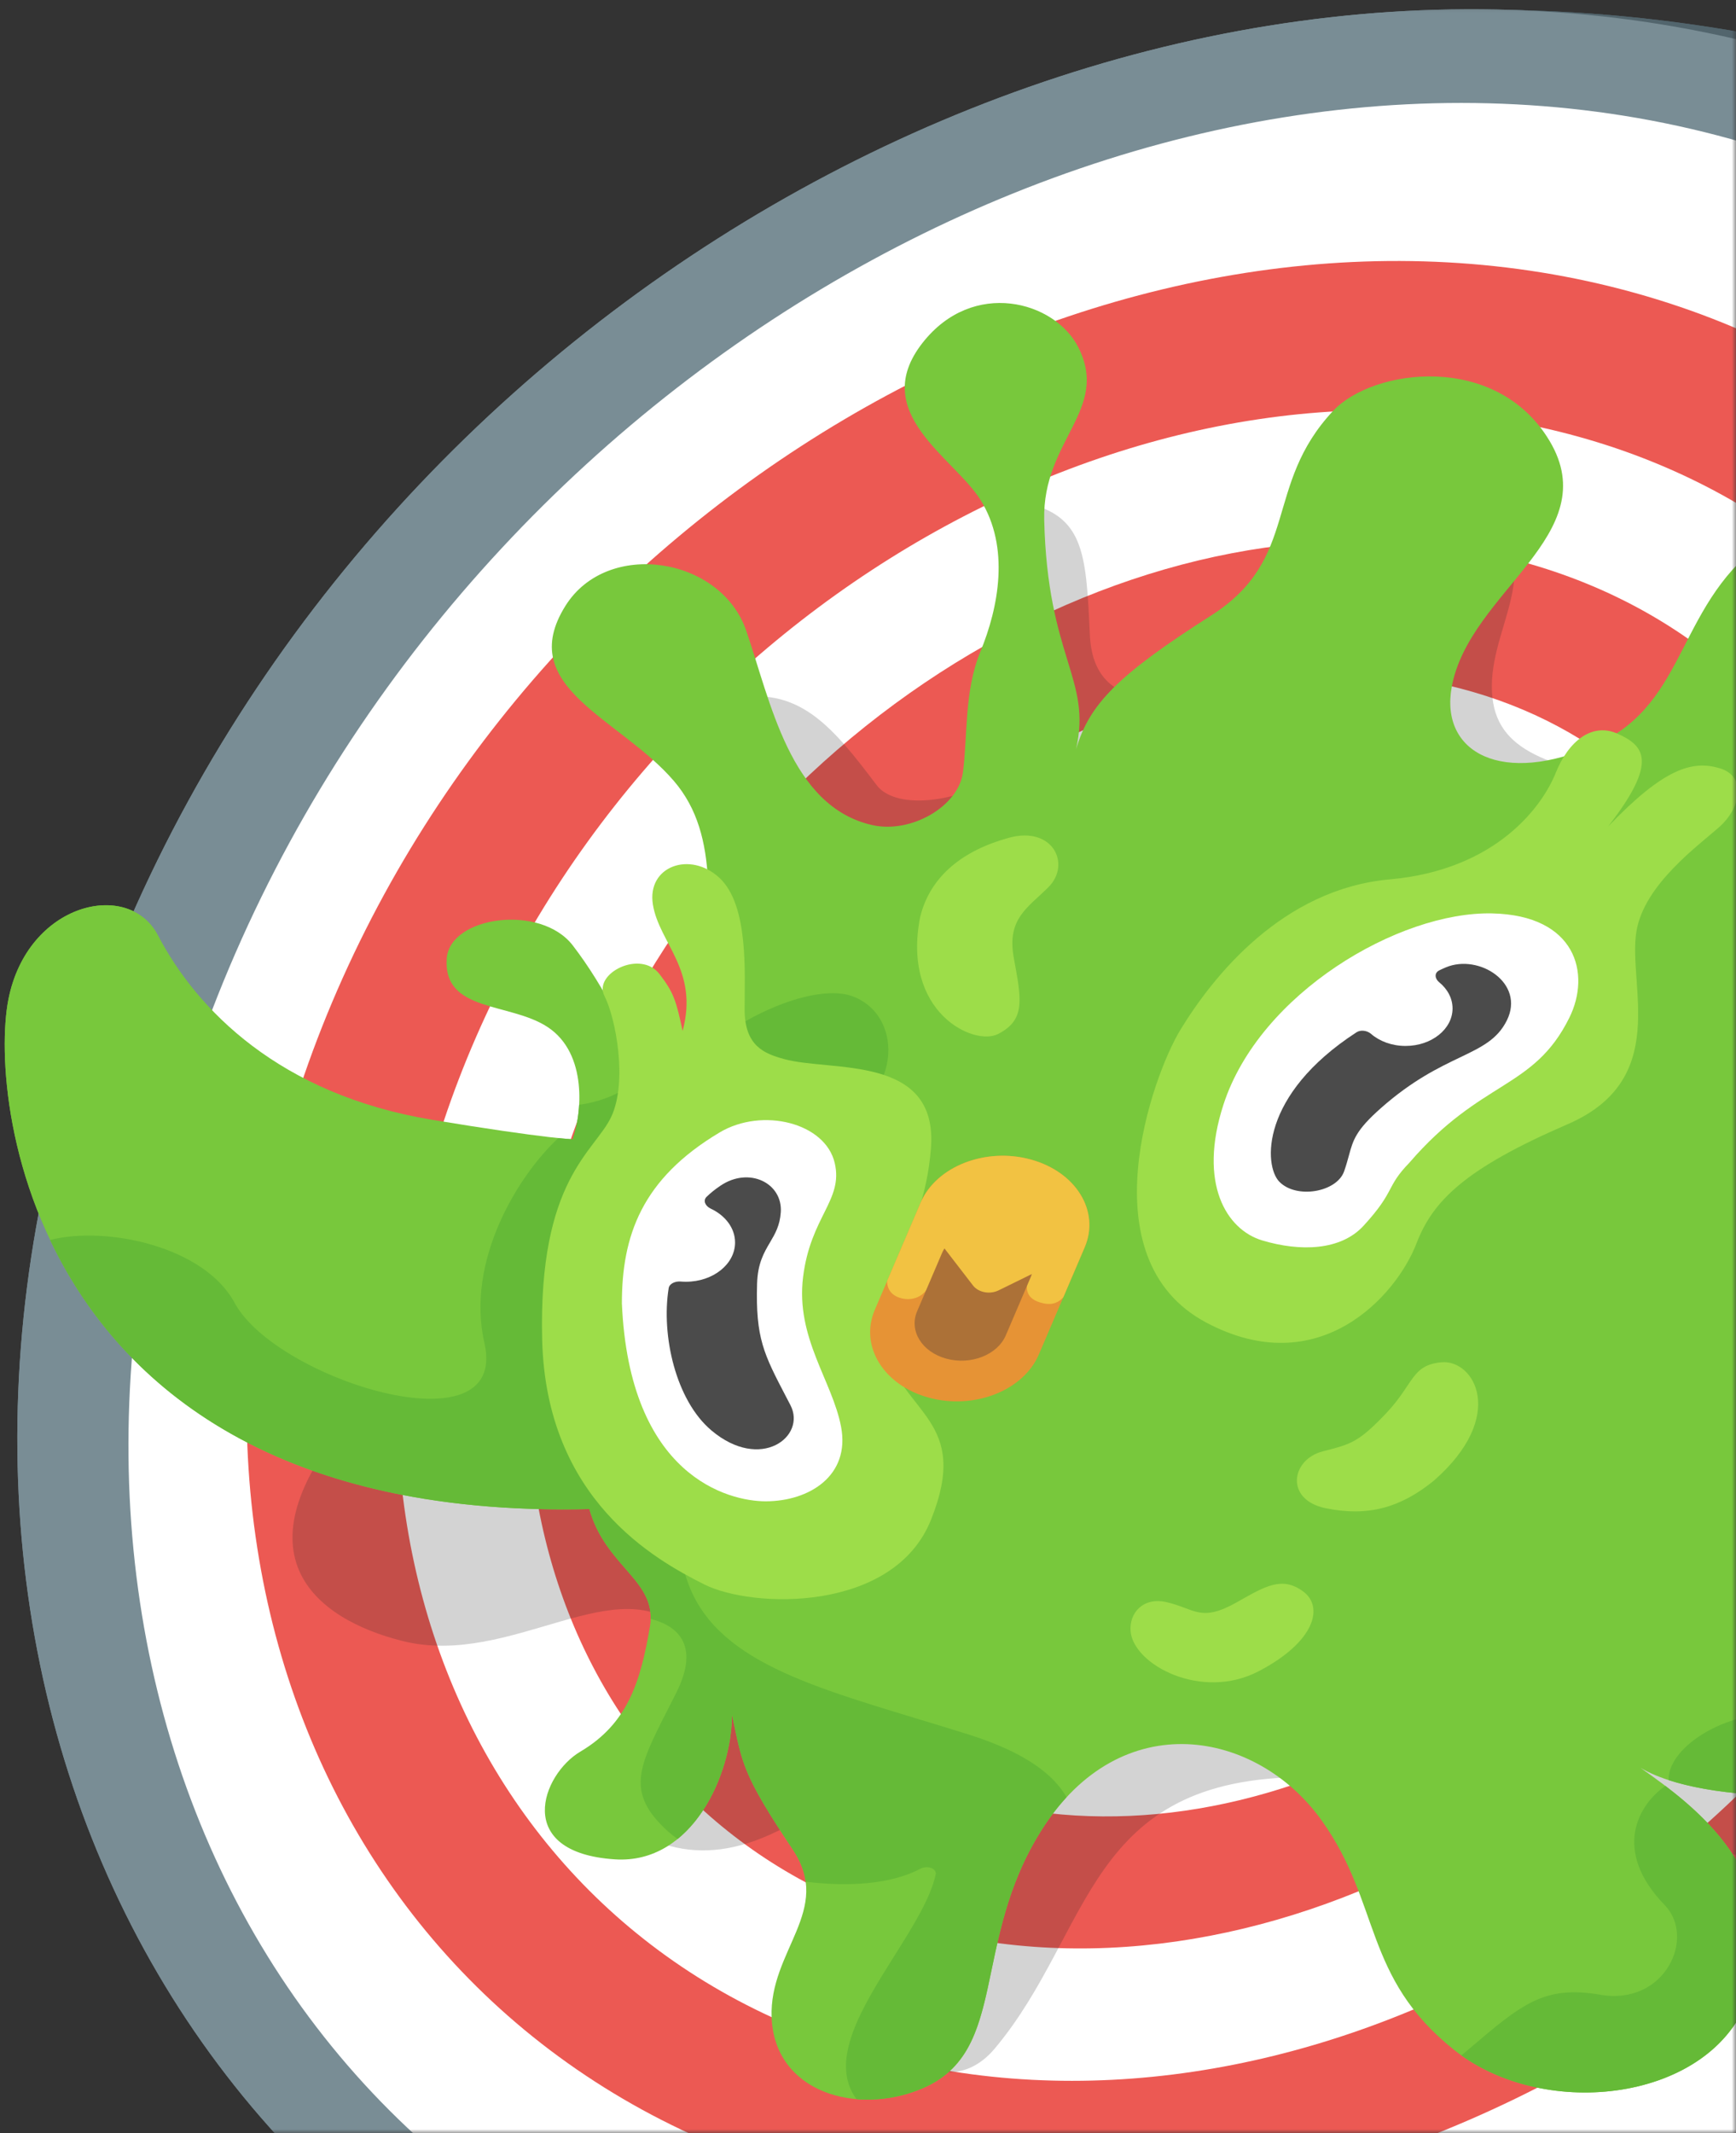 <svg width="206" height="253" viewBox="0 0 206 253" fill="none" xmlns="http://www.w3.org/2000/svg">
<rect x="0" y="0" width="206" height="253" fill="#333333" stroke="none"/>
<mask id="mask0_180_293" style="mask-type:alpha" maskUnits="userSpaceOnUse" x="0" y="0" width="206" height="253">
<path d="M206 0.229H0V253H206V0.229Z" fill="#D9D9D9"/>
</mask>
<g mask="url(#mask0_180_293)">
<path d="M302.216 190.727C266.708 269.16 175.689 314.817 98.917 292.704C12.213 265.06 -11.306 189.083 24.201 110.65C59.708 32.216 132.192 -18.78 227.499 8.672C304.272 30.785 337.723 112.293 302.216 190.727Z" fill="#52656D"/>
<path d="M284.922 183.962C251.077 261.585 163.297 307.771 88.863 287.121C14.428 266.472 -18.476 186.806 15.37 109.182C49.215 31.559 136.994 -14.627 211.429 6.022C285.864 26.672 318.768 106.338 284.922 183.962Z" fill="#798D95"/>
<path d="M269.373 180.034C238.053 251.863 158.615 295.098 91.942 276.602C25.27 258.105 -3.39 184.882 27.93 113.053C59.249 41.223 138.687 -2.012 205.361 16.484C272.033 34.98 300.692 108.204 269.373 180.034Z" fill="white"/>
<path d="M250.297 175.706C223.369 237.464 154.475 274.471 96.415 258.365C38.357 242.258 13.12 179.136 40.048 117.379C66.976 55.621 135.872 18.614 193.93 34.72C251.989 50.827 277.226 113.949 250.297 175.706Z" fill="#EC5953"/>
<path d="M234.462 172.398C211.363 225.374 152.794 257.266 103.645 243.631C54.496 229.996 33.378 175.997 56.477 123.021C79.576 70.045 138.144 38.153 187.294 51.788C236.443 65.423 257.56 119.422 234.462 172.398Z" fill="white"/>
<path d="M218.434 168.956C198.105 213.515 148.687 240.076 108.054 228.282C67.422 216.488 50.964 170.805 71.292 126.246C91.621 81.686 141.04 55.125 181.672 66.919C222.303 78.714 238.763 124.397 218.434 168.956Z" fill="#EC5953"/>
<path d="M204.627 164.95C188.112 201.151 147.963 222.73 114.954 213.148C81.944 203.566 68.572 166.452 85.088 130.252C101.603 94.052 141.752 72.473 174.762 82.055C207.771 91.636 221.142 128.75 204.627 164.95Z" fill="white"/>
<g style="mix-blend-mode:multiply" opacity="0.2">
<path d="M47.793 194.626C37.384 192.031 27.091 184.196 42.705 166.725L112.376 158.314C101.822 132.597 81.835 83.546 87.734 82.715C95.107 81.678 98.927 86.368 104.015 93.098C106.822 96.812 117.156 94.488 121.06 89.818C124.963 85.147 116.803 58.286 122.332 59.785C128.687 61.509 128.893 65.961 129.327 75.288L129.328 75.309C129.761 84.65 138.777 84.276 152.224 80.125C165.669 75.973 167.656 54.077 175.247 59.785C184.15 66.482 177.027 73.584 177.027 81.397C177.027 88.938 183.124 90.677 194.835 93.098C206.545 95.52 230.785 70.783 234.256 80.125C237.725 89.466 226.188 97.379 230.96 107.066C235.731 116.753 245.966 120.603 243.364 131.155C240.761 141.707 217.059 155.236 233.757 166.826C251.678 179.264 247.831 192.583 240.499 195.844C233.191 199.094 237.227 199.35 235.411 205.077C230.64 220.126 208.232 222.664 197.605 217.993C186.979 213.323 176.062 210.762 154.911 210.762C128.82 210.762 129.744 228.952 118.068 242.922C110.69 251.749 98.637 238.111 102.107 227.905C105.577 217.699 107.099 207.787 96.256 214.879C85.413 221.972 78.448 219.89 71.707 214.879C64.107 209.232 87.536 200.185 81.246 193.612C73.544 185.561 60.729 197.851 47.793 194.626Z" fill="#252525"/>
</g>
<path d="M0.995 118.543C-1.396 130.727 4.06 180.578 69.937 178.971C71.88 185.893 78.056 187.456 77.125 192.903C76 199.485 74.477 204.42 68.865 207.739C64.287 210.447 60.859 219.72 72.964 220.514C82.169 221.117 86.862 210.382 86.862 203.358C88.12 209.233 88.033 210.304 94.086 219.357C98.891 226.542 91.253 231.324 91.564 239.273C91.912 248.155 101.705 250.978 109.471 247.672C119.749 243.297 115.162 230.362 123.595 217.043C133.053 202.106 149.163 205.195 156.823 215.887C163.885 225.744 161.736 234.491 172.523 243.095C183.31 251.7 203.24 249.197 207.517 236.758C212.498 222.274 200.802 213.999 194.654 209.65C203.006 214.646 227.568 214.227 236.962 206.532C246.356 198.837 243.961 182.794 234.882 177.412C227.301 172.92 218.172 168.762 216.533 166.247C225.581 168.93 242.772 170.796 247.365 166.7C252.357 162.249 250.259 157.273 247.744 154.579C250.021 156.138 257.018 160.736 265.714 157.446C273.285 154.581 270.838 146.819 266.282 143.162C263.149 140.649 254.806 139.793 250.897 138.284C254.617 138.787 270.569 135.568 270.569 126.817C270.569 116.054 262.004 116.69 247.933 119.374C231.926 122.427 222.398 117.362 221.072 105.995C218.849 86.901 234.256 92.81 237.593 79.692C242.053 62.156 221.11 56.255 209.976 63.749C198.841 71.243 200.555 83.296 189.421 88.292C178.286 93.288 170.832 89.278 172.271 81.452C174.352 70.136 190.556 63.447 183.872 52.282C177.554 41.725 162.924 43.698 158.21 48.711C149.859 57.593 154.364 66.213 143.708 73.003C132.616 80.07 129.269 83.514 127.693 88.845C129.585 80.496 124.288 78.032 123.91 61.636C123.692 52.185 131.729 48.61 127.945 41.167C125.175 35.716 115.461 33.019 109.471 40.664C103.001 48.921 113.193 54.259 116.339 59.273C119.875 64.905 118.487 72.073 116.339 77.278C114.402 81.972 114.841 87.186 114.263 91.611C113.737 95.634 108.103 98.901 103.481 97.848C93.738 95.627 91.438 83.162 88.538 74.763C85.529 66.051 72.081 63.9 67.1 71.846C61.031 81.528 73.531 85.123 79.963 92.617C85.637 99.229 83.809 108.409 83.809 119.675L76.369 129.633C75.325 123.805 71.64 116.909 67.972 112.131C64.152 107.155 53.355 108.661 53.01 113.688C52.572 120.062 60.465 118.857 64.956 121.788C69.811 124.956 68.992 132.249 67.972 135.06C69.016 135.245 64.841 135.06 51.246 132.799C33.208 129.799 23.371 119.781 18.738 110.913C15.258 104.251 3.251 107.046 0.995 118.543Z" fill="#78C83C"/>
<path fill-rule="evenodd" clip-rule="evenodd" d="M66.253 134.974C61.52 139.36 55.23 149.491 57.484 159.291C60.472 172.28 32.731 163.616 27.84 154.513C24.271 147.871 12.747 145.351 5.943 147.054C13.716 163.409 31.59 179.905 69.932 178.97C70.824 182.147 72.607 184.195 74.186 186.008C75.849 187.917 77.285 189.566 77.212 191.997C80.132 192.737 83.196 194.879 80.262 200.729C79.915 201.421 79.58 202.078 79.262 202.704C75.746 209.604 74.21 212.621 79.278 217.21C79.608 217.509 79.986 217.805 80.408 218.098C84.688 214.621 86.857 208.131 86.857 203.356C86.945 203.766 87.026 204.153 87.103 204.521C88.132 209.42 88.45 210.935 94.081 219.356C94.978 220.697 95.441 221.954 95.603 223.164C100.64 223.789 105.702 223.487 109.224 221.627C110.035 221.199 111.197 221.574 111.027 222.338C110.401 225.167 108.295 228.517 106.121 231.977C102.314 238.037 98.295 244.433 101.633 248.953C104.195 249.174 106.938 248.747 109.466 247.671C115.248 245.209 116.325 240.038 117.663 233.613C118.703 228.619 119.901 222.867 123.589 217.042C124.519 215.574 125.513 214.28 126.557 213.15C125.123 210.57 121.763 207.859 115.015 205.733C112.869 205.057 110.78 204.425 108.761 203.813C94.051 199.359 83.055 196.03 80.954 185.237C78.564 172.964 88.65 138.182 98.959 133.415C107.406 129.509 106.971 120.217 101.106 118.137C95.241 116.058 81.008 123.681 78.917 130.95C77.96 134.275 77.917 133.092 77.841 131.017C77.806 130.064 77.765 128.923 77.625 127.944L76.363 129.632C76.256 129.033 76.121 128.423 75.961 127.805C74.411 129.223 71.936 130.601 68.72 131.022C68.631 132.657 68.31 134.112 67.967 135.059C68.401 135.136 67.931 135.149 66.253 134.974ZM235.06 66.299C235.925 71.715 233.489 72.675 229.063 74.417C228.129 74.785 227.105 75.188 226.005 75.676C217.711 79.352 201.873 102.751 217.147 118.137C223.327 124.362 226.299 121.776 229.541 118.356C224.661 116.108 221.755 111.902 221.067 105.994C219.788 95.01 224.343 92.3 229.078 89.482C232.575 87.401 236.17 85.262 237.587 79.69C239.043 73.967 237.793 69.483 235.06 66.299ZM254.847 118.194C253.255 121.353 253.587 123.928 256.758 126.136C262.257 129.966 257.594 134.202 251.578 137.268C250.116 138.013 248.863 138.579 247.777 139.07C243.865 140.837 242.121 141.625 240.618 146.257C239.701 149.082 237.278 148.519 234.166 147.795C230.76 147.003 226.527 146.019 222.539 149.075C217.968 152.576 218.719 154.779 219.751 157.804C220.545 160.132 221.504 162.948 220.33 167.218C229.742 169.307 243.35 170.274 247.361 166.698C252.351 162.248 250.254 157.272 247.739 154.578C250.015 156.137 257.013 160.734 265.709 157.444C273.279 154.58 270.832 146.818 266.277 143.161C264.301 141.575 260.25 140.649 256.547 139.802C254.381 139.307 252.334 138.839 250.892 138.283C254.611 138.785 270.564 135.567 270.564 126.816C270.564 117.953 264.755 116.819 254.847 118.194ZM236.708 178.712C240.641 188.466 240.735 193.596 230.303 197.718C220.615 201.545 218.459 201.854 212.675 202.683C211.58 202.84 210.354 203.016 208.923 203.238C202.059 204.301 197.872 208.22 198.01 211.118C208.298 214.46 228.611 213.366 236.957 206.531C245.684 199.382 244.236 185.029 236.708 178.712ZM197.62 211.806C194.474 213.96 191.216 219.418 197.543 225.943C201.273 229.789 197.581 237.894 189.9 236.571C183.226 235.422 180.586 237.669 174.246 243.063C173.976 243.293 173.7 243.529 173.416 243.77C184.374 251.555 203.35 248.858 207.511 236.757C211.767 224.382 203.85 216.54 197.62 211.806Z" fill="#65BA37"/>
<path d="M171.075 161.562C174.929 161.227 178.9 167.933 170.148 175.602C166.175 178.828 162.301 179.901 157.299 178.869C152.456 177.87 153.182 173.107 156.956 172.129C160.275 171.269 161.143 171.125 164.477 167.617C167.812 164.108 167.475 161.874 171.075 161.562Z" fill="#9DDD49"/>
<path d="M118.414 122.639C115.548 124.094 106.975 120.063 109.189 108.754C110.389 103.857 114.324 100.835 119.717 99.359C124.94 97.93 127.138 102.489 124.407 105.221C122.007 107.622 119.461 108.932 120.29 113.535C121.176 118.456 121.785 120.928 118.414 122.639Z" fill="#9DDD49"/>
<path d="M149.359 198.204C142.569 201.749 134.506 197.429 134.163 193.478C133.971 191.268 135.674 189.398 138.369 189.999C141.798 190.765 142.446 192.476 146.811 189.999C150.156 188.102 152.127 186.919 154.615 188.723C157.105 190.528 156.107 194.681 149.359 198.204Z" fill="#9DDD49"/>
<path d="M204.073 91.115C200.809 90.139 197.445 91.115 190.817 98.029C196.834 90.302 195.117 88.426 191.903 86.998C188.933 85.678 186.127 87.862 184.597 91.685C183.068 95.507 177.664 103.153 164.919 104.291C152.173 105.43 143.921 115.799 140.039 122.184C136.776 127.552 128.925 149.268 143.098 156.832C156.494 163.981 165.696 153.681 168.079 147.479C170.016 142.436 173.789 138.613 186.025 133.327C198.261 128.04 193.138 116.852 194.182 110.473C195.1 104.861 201.626 100.225 204.073 98.029C206.519 95.833 207.336 92.091 204.073 91.115Z" fill="#9DDD49"/>
<path d="M186.221 120.705C181.985 129.247 175.792 127.979 167.25 137.885C164.385 140.837 165.651 141.181 161.798 145.379C159.103 148.314 154.308 148.471 149.773 147.108C145.533 145.834 142.152 140.348 145.175 131.019C149.459 117.795 166.004 108.095 177.041 108.326C187.028 108.536 188.81 115.484 186.221 120.705Z" fill="white"/>
<path fill-rule="evenodd" clip-rule="evenodd" d="M162.69 122.613C162.241 122.224 161.48 122.095 160.965 122.429C149.509 129.861 149.951 138.245 151.813 140.153C153.836 142.228 158.633 141.398 159.501 138.908C159.749 138.198 159.911 137.601 160.058 137.065C160.569 135.189 160.879 134.052 163.894 131.392C167.621 128.104 170.741 126.609 173.214 125.424C175.804 124.183 177.685 123.282 178.809 121.018C181.004 116.591 175.496 113.083 171.579 114.724C171.286 114.846 171.022 114.966 170.785 115.085C170.172 115.392 170.264 116.073 170.771 116.486C171.757 117.288 172.365 118.387 172.365 119.599C172.365 122.055 169.869 124.046 166.789 124.046C165.169 124.046 163.709 123.494 162.69 122.613Z" fill="#4B4B4B"/>
<path d="M77.478 107.301C78.234 111.88 82.941 115.027 81.004 122.266C80.246 118.761 79.984 117.754 78.251 115.515C75.98 112.583 70.365 115.467 71.725 118.118C73.085 120.769 74.478 128.284 72.541 132.432C70.583 136.624 63.881 139.807 64.334 158.847C64.788 177.886 77.812 185.008 83.553 187.9C89.293 190.793 106.061 191.257 110.471 180.255C115.264 168.299 107.092 167.843 104.863 159.516C102.926 152.277 109.565 147.862 110.471 136.173C111.339 124.98 98.617 127.149 93.035 125.6C90.69 124.95 88.356 124.069 88.356 119.682C88.356 115.434 88.863 107.382 85.388 104.129C81.913 100.875 76.723 102.721 77.478 107.301Z" fill="#9DDD49"/>
<path d="M90.855 178.051C86.483 178.051 74.683 175.119 73.795 154.573C73.795 146.605 76.112 139.825 85.409 134.297C90.435 131.308 97.937 133.128 99.054 137.94C100.079 142.355 96.185 144.262 95.296 151.456C94.405 158.677 98.776 163.779 99.806 169.222C100.899 174.999 96.048 178.051 90.855 178.051Z" fill="white"/>
<path fill-rule="evenodd" clip-rule="evenodd" d="M80.776 151.987C80.112 151.931 79.433 152.241 79.348 152.77C78.444 158.371 80.183 166.074 84.418 169.644C90.268 174.575 95.724 170.36 93.795 166.647C93.614 166.298 93.44 165.964 93.272 165.643C90.634 160.589 89.649 158.702 89.838 152.244C89.909 149.829 90.658 148.557 91.368 147.352C91.971 146.329 92.545 145.355 92.652 143.77C92.886 140.319 88.902 138.315 85.482 140.627C84.852 141.053 84.314 141.484 83.846 141.941C83.384 142.391 83.705 143.045 84.334 143.339C86.064 144.147 87.225 145.644 87.225 147.358C87.225 149.928 84.613 152.012 81.391 152.012C81.183 152.012 80.978 152.003 80.776 151.987Z" fill="#4B4B4B"/>
<path d="M109.252 142.624C111.087 138.337 116.931 136.048 122.305 137.512C127.68 138.976 130.549 143.637 128.714 147.924L123.268 160.647C121.433 164.933 115.589 167.222 110.215 165.758C104.84 164.294 101.971 159.633 103.806 155.346L109.252 142.624Z" fill="#E69335"/>
<path fill-rule="evenodd" clip-rule="evenodd" d="M105.266 151.936C105.28 153.064 105.964 153.796 107.2 154.022C108.611 154.28 109.819 153.527 110.235 152.421L122.702 149.9C121.732 151.973 121.049 153.963 123.811 154.57C124.918 154.814 125.656 154.448 126.18 153.842L128.714 147.924C130.547 143.637 127.679 138.976 122.305 137.512C116.931 136.049 111.087 138.337 109.252 142.624L105.266 151.936Z" fill="#F2C242"/>
<path d="M111.775 148.628C112.767 146.311 115.926 145.073 118.831 145.865C121.737 146.656 123.288 149.176 122.296 151.493L119.352 158.371C118.36 160.688 115.2 161.926 112.295 161.134C109.39 160.343 107.839 157.823 108.831 155.506L111.775 148.628Z" fill="#AC7137"/>
<path d="M111.189 146.915C110.553 146.09 110.876 145.011 111.91 144.503L118.864 141.092C119.898 140.585 121.252 140.842 121.888 141.667L126.165 147.214C126.801 148.039 126.478 149.118 125.444 149.626L118.49 153.037C117.456 153.544 116.102 153.287 115.466 152.462L111.189 146.915Z" fill="#F2C242"/>
<path d="M190.728 258.048C192.194 261.554 191.678 271.878 191.454 275.704C191.405 276.539 192.112 277.253 193.155 277.336C199.496 277.839 209.927 276.875 210.599 280.09C211.431 284.074 202.81 289.271 196.277 289.271C190.213 289.271 194.356 293.894 188.15 294.302C181.945 294.71 181.341 291.148 178.551 287.333C176.642 284.723 172.772 287.333 169.735 279.721C167.665 274.53 169.376 269.104 172.917 266.89C176.279 264.788 176.469 264.288 178.097 259.568C179.723 254.849 188.338 252.327 190.728 258.048Z" fill="#E69335"/>
<path d="M302.216 190.727C266.708 269.16 175.689 314.817 98.917 292.704C12.213 265.06 -11.306 189.083 24.201 110.65C59.708 32.216 132.192 -18.78 227.499 8.672C304.272 30.785 337.723 112.293 302.216 190.727Z" fill="#52656D"/>
<path d="M284.922 183.962C251.077 261.585 163.297 307.771 88.863 287.121C14.428 266.472 -18.476 186.806 15.37 109.182C49.215 31.559 136.994 -14.627 211.429 6.022C285.864 26.672 318.768 106.338 284.922 183.962Z" fill="#798D95"/>
<path d="M269.373 180.034C238.053 251.863 158.615 295.098 91.942 276.602C25.27 258.105 -3.39 184.882 27.93 113.053C59.249 41.223 138.687 -2.012 205.361 16.484C272.033 34.98 300.692 108.204 269.373 180.034Z" fill="white"/>
<path d="M250.297 175.706C223.369 237.464 154.475 274.471 96.415 258.365C38.357 242.258 13.12 179.136 40.048 117.379C66.976 55.621 135.872 18.614 193.93 34.72C251.989 50.827 277.226 113.949 250.297 175.706Z" fill="#EC5953"/>
<path d="M234.462 172.398C211.363 225.374 152.794 257.266 103.645 243.631C54.496 229.996 33.378 175.997 56.477 123.021C79.576 70.045 138.144 38.153 187.294 51.788C236.443 65.423 257.56 119.422 234.462 172.398Z" fill="white"/>
<path d="M218.434 168.956C198.105 213.515 148.687 240.076 108.054 228.282C67.422 216.488 50.964 170.805 71.292 126.246C91.621 81.686 141.04 55.125 181.672 66.919C222.303 78.714 238.763 124.397 218.434 168.956Z" fill="#EC5953"/>
<path d="M204.627 164.95C188.112 201.151 147.963 222.73 114.954 213.148C81.944 203.566 68.572 166.452 85.088 130.252C101.603 94.052 141.752 72.473 174.762 82.055C207.771 91.636 221.142 128.75 204.627 164.95Z" fill="white"/>
<g style="mix-blend-mode:multiply" opacity="0.2">
<path d="M47.793 194.626C37.384 192.031 27.091 184.196 42.705 166.725L112.376 158.314C101.822 132.597 81.835 83.546 87.734 82.715C95.107 81.678 98.927 86.368 104.015 93.098C106.822 96.812 117.156 94.488 121.06 89.818C124.963 85.147 116.803 58.286 122.332 59.785C128.687 61.509 128.893 65.961 129.327 75.288L129.328 75.309C129.761 84.65 138.777 84.276 152.224 80.125C165.669 75.973 167.656 54.077 175.247 59.785C184.15 66.482 177.027 73.584 177.027 81.397C177.027 88.938 183.124 90.677 194.835 93.098C206.545 95.52 230.785 70.783 234.256 80.125C237.725 89.466 226.188 97.379 230.96 107.066C235.731 116.753 245.966 120.603 243.364 131.155C240.761 141.707 217.059 155.236 233.757 166.826C251.678 179.264 247.831 192.583 240.499 195.844C233.191 199.094 237.227 199.35 235.411 205.077C230.64 220.126 208.232 222.664 197.605 217.993C186.979 213.323 176.062 210.762 154.911 210.762C128.82 210.762 129.744 228.952 118.068 242.922C110.69 251.749 98.637 238.111 102.107 227.905C105.577 217.699 107.099 207.787 96.256 214.879C85.413 221.972 78.448 219.89 71.707 214.879C64.107 209.232 87.536 200.185 81.246 193.612C73.544 185.561 60.729 197.851 47.793 194.626Z" fill="#252525"/>
</g>
<path d="M0.995 118.543C-1.396 130.727 4.06 180.578 69.937 178.971C71.88 185.893 78.056 187.456 77.125 192.903C76 199.485 74.477 204.42 68.865 207.739C64.287 210.447 60.859 219.72 72.964 220.514C82.169 221.117 86.862 210.382 86.862 203.358C88.12 209.233 88.033 210.304 94.086 219.357C98.891 226.542 91.253 231.324 91.564 239.273C91.912 248.155 101.705 250.978 109.471 247.672C119.749 243.297 115.162 230.362 123.595 217.043C133.053 202.106 149.163 205.195 156.823 215.887C163.885 225.744 161.736 234.491 172.523 243.095C183.31 251.7 203.24 249.197 207.517 236.758C212.498 222.274 200.802 213.999 194.654 209.65C203.006 214.646 227.568 214.227 236.962 206.532C246.356 198.837 243.961 182.794 234.882 177.412C227.301 172.92 218.172 168.762 216.533 166.247C225.581 168.93 242.772 170.796 247.365 166.7C252.357 162.249 250.259 157.273 247.744 154.579C250.021 156.138 257.018 160.736 265.714 157.446C273.285 154.581 270.838 146.819 266.282 143.162C263.149 140.649 254.806 139.793 250.897 138.284C254.617 138.787 270.569 135.568 270.569 126.817C270.569 116.054 262.004 116.69 247.933 119.374C231.926 122.427 222.398 117.362 221.072 105.995C218.849 86.901 234.256 92.81 237.593 79.692C242.053 62.156 221.11 56.255 209.976 63.749C198.841 71.243 200.555 83.296 189.421 88.292C178.286 93.288 170.832 89.278 172.271 81.452C174.352 70.136 190.556 63.447 183.872 52.282C177.554 41.725 162.924 43.698 158.21 48.711C149.859 57.593 154.364 66.213 143.708 73.003C132.616 80.07 129.269 83.514 127.693 88.845C129.585 80.496 124.288 78.032 123.91 61.636C123.692 52.185 131.729 48.61 127.945 41.167C125.175 35.716 115.461 33.019 109.471 40.664C103.001 48.921 113.193 54.259 116.339 59.273C119.875 64.905 118.487 72.073 116.339 77.278C114.402 81.972 114.841 87.186 114.263 91.611C113.737 95.634 108.103 98.901 103.481 97.848C93.738 95.627 91.438 83.162 88.538 74.763C85.529 66.051 72.081 63.9 67.1 71.846C61.031 81.528 73.531 85.123 79.963 92.617C85.637 99.229 83.809 108.409 83.809 119.675L76.369 129.633C75.325 123.805 71.64 116.909 67.972 112.131C64.152 107.155 53.355 108.661 53.01 113.688C52.572 120.062 60.465 118.857 64.956 121.788C69.811 124.956 68.992 132.249 67.972 135.06C69.016 135.245 64.841 135.06 51.246 132.799C33.208 129.799 23.371 119.781 18.738 110.913C15.258 104.251 3.251 107.046 0.995 118.543Z" fill="#78C83C"/>
<path fill-rule="evenodd" clip-rule="evenodd" d="M66.253 134.974C61.52 139.36 55.23 149.491 57.484 159.291C60.472 172.28 32.731 163.616 27.84 154.513C24.271 147.871 12.747 145.351 5.943 147.054C13.716 163.409 31.59 179.905 69.932 178.97C70.824 182.147 72.607 184.195 74.186 186.008C75.849 187.917 77.285 189.566 77.212 191.997C80.132 192.737 83.196 194.879 80.262 200.729C79.915 201.421 79.58 202.078 79.262 202.704C75.746 209.604 74.21 212.621 79.278 217.21C79.608 217.509 79.986 217.805 80.408 218.098C84.688 214.621 86.857 208.131 86.857 203.356C86.945 203.766 87.026 204.153 87.103 204.521C88.132 209.42 88.45 210.935 94.081 219.356C94.978 220.697 95.441 221.954 95.603 223.164C100.64 223.789 105.702 223.487 109.224 221.627C110.035 221.199 111.197 221.574 111.027 222.338C110.401 225.167 108.295 228.517 106.121 231.977C102.314 238.037 98.295 244.433 101.633 248.953C104.195 249.174 106.938 248.747 109.466 247.671C115.248 245.209 116.325 240.038 117.663 233.613C118.703 228.619 119.901 222.867 123.589 217.042C124.519 215.574 125.513 214.28 126.557 213.15C125.123 210.57 121.763 207.859 115.015 205.733C112.869 205.057 110.78 204.425 108.761 203.813C94.051 199.359 83.055 196.03 80.954 185.237C78.564 172.964 88.65 138.182 98.959 133.415C107.406 129.509 106.971 120.217 101.106 118.137C95.241 116.058 81.008 123.681 78.917 130.95C77.96 134.275 77.917 133.092 77.841 131.017C77.806 130.064 77.765 128.923 77.625 127.944L76.363 129.632C76.256 129.033 76.121 128.423 75.961 127.805C74.411 129.223 71.936 130.601 68.72 131.022C68.631 132.657 68.31 134.112 67.967 135.059C68.401 135.136 67.931 135.149 66.253 134.974ZM235.06 66.299C235.925 71.715 233.489 72.675 229.063 74.417C228.129 74.785 227.105 75.188 226.005 75.676C217.711 79.352 201.873 102.751 217.147 118.137C223.327 124.362 226.299 121.776 229.541 118.356C224.661 116.108 221.755 111.902 221.067 105.994C219.788 95.01 224.343 92.3 229.078 89.482C232.575 87.401 236.17 85.262 237.587 79.69C239.043 73.967 237.793 69.483 235.06 66.299ZM254.847 118.194C253.255 121.353 253.587 123.928 256.758 126.136C262.257 129.966 257.594 134.202 251.578 137.268C250.116 138.013 248.863 138.579 247.777 139.07C243.865 140.837 242.121 141.625 240.618 146.257C239.701 149.082 237.278 148.519 234.166 147.795C230.76 147.003 226.527 146.019 222.539 149.075C217.968 152.576 218.719 154.779 219.751 157.804C220.545 160.132 221.504 162.948 220.33 167.218C229.742 169.307 243.35 170.274 247.361 166.698C252.351 162.248 250.254 157.272 247.739 154.578C250.015 156.137 257.013 160.734 265.709 157.444C273.279 154.58 270.832 146.818 266.277 143.161C264.301 141.575 260.25 140.649 256.547 139.802C254.381 139.307 252.334 138.839 250.892 138.283C254.611 138.785 270.564 135.567 270.564 126.816C270.564 117.953 264.755 116.819 254.847 118.194ZM236.708 178.712C240.641 188.466 240.735 193.596 230.303 197.718C220.615 201.545 218.459 201.854 212.675 202.683C211.58 202.84 210.354 203.016 208.923 203.238C202.059 204.301 197.872 208.22 198.01 211.118C208.298 214.46 228.611 213.366 236.957 206.531C245.684 199.382 244.236 185.029 236.708 178.712ZM197.62 211.806C194.474 213.96 191.216 219.418 197.543 225.943C201.273 229.789 197.581 237.894 189.9 236.571C183.226 235.422 180.586 237.669 174.246 243.063C173.976 243.293 173.7 243.529 173.416 243.77C184.374 251.555 203.35 248.858 207.511 236.757C211.767 224.382 203.85 216.54 197.62 211.806Z" fill="#65BA37"/>
<path d="M171.075 161.562C174.929 161.227 178.9 167.933 170.148 175.602C166.175 178.828 162.301 179.901 157.299 178.869C152.456 177.87 153.182 173.107 156.956 172.129C160.275 171.269 161.143 171.125 164.477 167.617C167.812 164.108 167.475 161.874 171.075 161.562Z" fill="#9DDD49"/>
<path d="M118.414 122.639C115.548 124.094 106.975 120.063 109.189 108.754C110.389 103.857 114.324 100.835 119.717 99.359C124.94 97.93 127.138 102.489 124.407 105.221C122.007 107.622 119.461 108.932 120.29 113.535C121.176 118.456 121.785 120.928 118.414 122.639Z" fill="#9DDD49"/>
<path d="M149.359 198.204C142.569 201.749 134.506 197.429 134.163 193.478C133.971 191.268 135.674 189.398 138.369 189.999C141.798 190.765 142.446 192.476 146.811 189.999C150.156 188.102 152.127 186.919 154.615 188.723C157.105 190.528 156.107 194.681 149.359 198.204Z" fill="#9DDD49"/>
<path d="M204.073 91.115C200.809 90.139 197.445 91.115 190.817 98.029C196.834 90.302 195.117 88.426 191.903 86.998C188.933 85.678 186.127 87.862 184.597 91.685C183.068 95.507 177.664 103.153 164.919 104.291C152.173 105.43 143.921 115.799 140.039 122.184C136.776 127.552 128.925 149.268 143.098 156.832C156.494 163.981 165.696 153.681 168.079 147.479C170.016 142.436 173.789 138.613 186.025 133.327C198.261 128.04 193.138 116.852 194.182 110.473C195.1 104.861 201.626 100.225 204.073 98.029C206.519 95.833 207.336 92.091 204.073 91.115Z" fill="#9DDD49"/>
<path d="M186.221 120.705C181.985 129.247 175.792 127.979 167.25 137.885C164.385 140.837 165.651 141.181 161.798 145.379C159.103 148.314 154.308 148.471 149.773 147.108C145.533 145.834 142.152 140.348 145.175 131.019C149.459 117.795 166.004 108.095 177.041 108.326C187.028 108.536 188.81 115.484 186.221 120.705Z" fill="white"/>
<path fill-rule="evenodd" clip-rule="evenodd" d="M162.69 122.613C162.241 122.224 161.48 122.095 160.965 122.429C149.509 129.861 149.951 138.245 151.813 140.153C153.836 142.228 158.633 141.398 159.501 138.908C159.749 138.198 159.911 137.601 160.058 137.065C160.569 135.189 160.879 134.052 163.894 131.392C167.621 128.104 170.741 126.609 173.214 125.424C175.804 124.183 177.685 123.282 178.809 121.018C181.004 116.591 175.496 113.083 171.579 114.724C171.286 114.846 171.022 114.966 170.785 115.085C170.172 115.392 170.264 116.073 170.771 116.486C171.757 117.288 172.365 118.387 172.365 119.599C172.365 122.055 169.869 124.046 166.789 124.046C165.169 124.046 163.709 123.494 162.69 122.613Z" fill="#4B4B4B"/>
<path d="M77.478 107.301C78.234 111.88 82.941 115.027 81.004 122.266C80.246 118.761 79.984 117.754 78.251 115.515C75.98 112.583 70.365 115.467 71.725 118.118C73.085 120.769 74.478 128.284 72.541 132.432C70.583 136.624 63.881 139.807 64.334 158.847C64.788 177.886 77.812 185.008 83.553 187.9C89.293 190.793 106.061 191.257 110.471 180.255C115.264 168.299 107.092 167.843 104.863 159.516C102.926 152.277 109.565 147.862 110.471 136.173C111.339 124.98 98.617 127.149 93.035 125.6C90.69 124.95 88.356 124.069 88.356 119.682C88.356 115.434 88.863 107.382 85.388 104.129C81.913 100.875 76.723 102.721 77.478 107.301Z" fill="#9DDD49"/>
<path d="M90.855 178.051C86.483 178.051 74.683 175.119 73.795 154.573C73.795 146.605 76.112 139.825 85.409 134.297C90.435 131.308 97.937 133.128 99.054 137.94C100.079 142.355 96.185 144.262 95.296 151.456C94.405 158.677 98.776 163.779 99.806 169.222C100.899 174.999 96.048 178.051 90.855 178.051Z" fill="white"/>
<path fill-rule="evenodd" clip-rule="evenodd" d="M80.776 151.987C80.112 151.931 79.433 152.241 79.348 152.77C78.444 158.371 80.183 166.074 84.418 169.644C90.268 174.575 95.724 170.36 93.795 166.647C93.614 166.298 93.44 165.964 93.272 165.643C90.634 160.589 89.649 158.702 89.838 152.244C89.909 149.829 90.658 148.557 91.368 147.352C91.971 146.329 92.545 145.355 92.652 143.77C92.886 140.319 88.902 138.315 85.482 140.627C84.852 141.053 84.314 141.484 83.846 141.941C83.384 142.391 83.705 143.045 84.334 143.339C86.064 144.147 87.225 145.644 87.225 147.358C87.225 149.928 84.613 152.012 81.391 152.012C81.183 152.012 80.978 152.003 80.776 151.987Z" fill="#4B4B4B"/>
<path d="M109.252 142.624C111.087 138.337 116.931 136.048 122.305 137.512C127.68 138.976 130.549 143.637 128.714 147.924L123.268 160.647C121.433 164.933 115.589 167.222 110.215 165.758C104.84 164.294 101.971 159.633 103.806 155.346L109.252 142.624Z" fill="#E69335"/>
<path fill-rule="evenodd" clip-rule="evenodd" d="M105.266 151.936C105.28 153.064 105.964 153.796 107.2 154.022C108.611 154.28 109.819 153.527 110.235 152.421L122.702 149.9C121.732 151.973 121.049 153.963 123.811 154.57C124.918 154.814 125.656 154.448 126.18 153.842L128.714 147.924C130.547 143.637 127.679 138.976 122.305 137.512C116.931 136.049 111.087 138.337 109.252 142.624L105.266 151.936Z" fill="#F2C242"/>
<path d="M111.775 148.628C112.767 146.311 115.926 145.073 118.831 145.865C121.737 146.656 123.288 149.176 122.296 151.493L119.352 158.371C118.36 160.688 115.2 161.926 112.295 161.134C109.39 160.343 107.839 157.823 108.831 155.506L111.775 148.628Z" fill="#AC7137"/>
<path d="M111.189 146.915C110.553 146.09 110.876 145.011 111.91 144.503L118.864 141.092C119.898 140.585 121.252 140.842 121.888 141.667L126.165 147.214C126.801 148.039 126.478 149.118 125.444 149.626L118.49 153.037C117.456 153.544 116.102 153.287 115.466 152.462L111.189 146.915Z" fill="#F2C242"/>
<path d="M190.728 258.048C192.194 261.554 191.678 271.878 191.454 275.704C191.405 276.539 192.112 277.253 193.155 277.336C199.496 277.839 209.927 276.875 210.599 280.09C211.431 284.074 202.81 289.271 196.277 289.271C190.213 289.271 194.356 293.894 188.15 294.302C181.945 294.71 181.341 291.148 178.551 287.333C176.642 284.723 172.772 287.333 169.735 279.721C167.665 274.53 169.376 269.104 172.917 266.89C176.279 264.788 176.469 264.288 178.097 259.568C179.723 254.849 188.338 252.327 190.728 258.048Z" fill="#E69335"/>
</g>
</svg>
